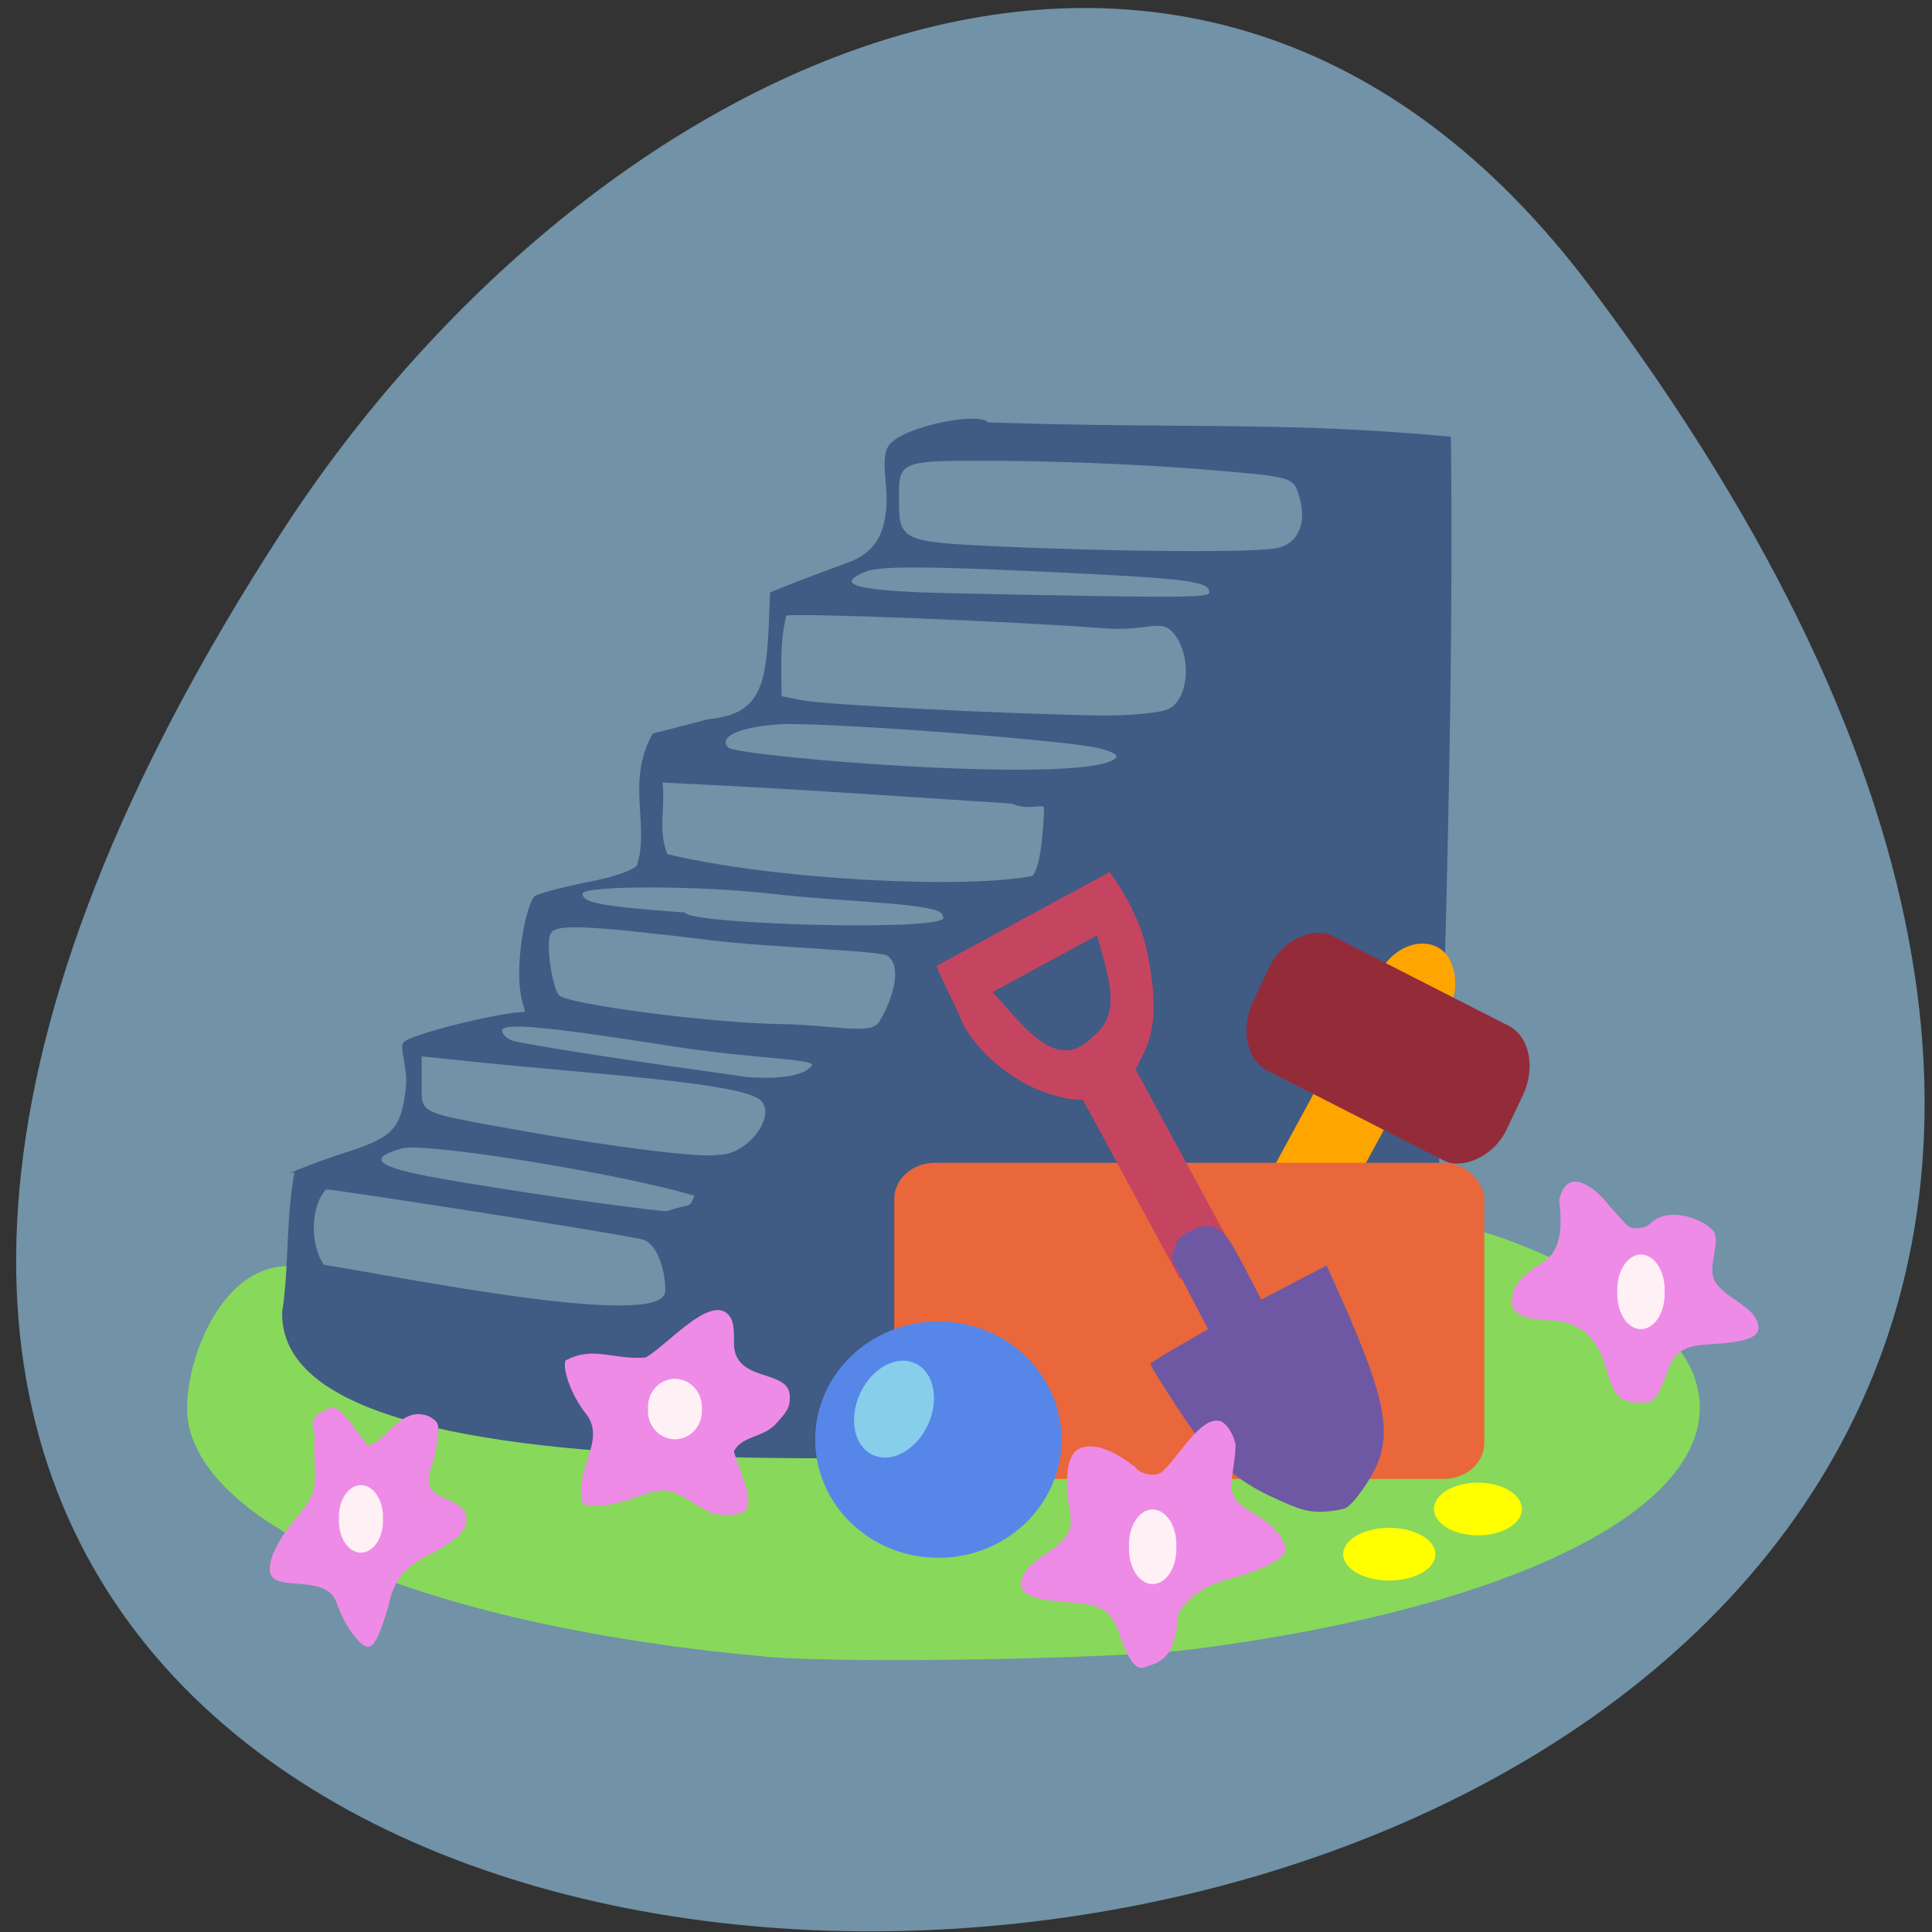 <svg xmlns="http://www.w3.org/2000/svg" viewBox="0 0 256 256" xmlns:xlink="http://www.w3.org/1999/xlink"><rect x="0" y="0" width="256" height="256" fill="#333333" stroke="none"/><defs><path id="0" d="m 219.9 181.2 a 2.16 3.39 0 1 1 -4.31 0 2.16 3.39 0 1 1 4.31 0 z" style="fill:#fff0f5"/></defs><g style="fill:#ef6708"><path d="m 45.74 1015.4 c -201 -265.2 352.1 -302.9 174.6 -32.2 -40.46 61.73 -121.4 102.4 -174.6 32.2 z" transform="matrix(-0.992 0 0 -1 256.1 1053.4)" style="fill:#7192a7;color:#fff"/></g><path d="m 101.3 219.5 c -43.4 -3.93 -74.2 -16.54 -76.4 -31.3 c -1 -6.71 4.64 -23.29 16.24 -20 96 27 116.4 -20.53 160.2 -3.3 12.1 4.74 20.92 11.38 23.1 17.36 5.85 15.82 -21.1 30.5 -66.6 36.3 -10.12 1.29 -46.2 1.9 -56.67 0.95 z" style="fill:#88d85b"/><path d="m 37.45 173.5 c 0.86 -6.2 0.44 -12 1.57 -18.2 -2.6 0.82 3.97 -1.71 6.31 -2.44 6.78 -2.13 7.8 -3.18 8.45 -8.69 0.31 -2.66 -0.94 -5.39 -0.3 -6.07 1.06 -1.12 12.99 -3.99 15.79 -3.99 0.88 0 -0.76 -0.92 -0.43 -6.59 0.28 -4.76 1.41 -8.38 2.09 -8.82 0.58 -0.38 4.74 -1.42 7.45 -1.92 2.72 -0.51 5.43 -1.44 6 -2.07 1.78 -5.26 -1.5 -11.12 2.12 -17.51 l 7.41 -1.91 c 7.88 -0.75 7.69 -5.64 8.13 -16.8 l 3.41 -1.35 c 1.88 -0.74 4.89 -1.87 6.7 -2.51 3.77 -1.34 5.31 -3.84 5.33 -8.66 0.01 -2.29 -0.85 -5.77 0.48 -7.18 2.24 -2.38 11.66 -4.23 12.99 -2.82 26.73 0.88 39.2 -0.16 61.3 1.9 0.55 45.86 -1.92 97.5 -2.45 132.9 -50.1 1.2 -153.8 10.53 -152.4 -17.23 z m 50.72 -2.31 c 0 -3 -1.13 -6.54 -3.13 -6.98 -4.78 -1.04 -40.6 -6.61 -41.84 -6.61 -2.05 2.22 -2.18 7.31 -0.27 10 9.51 1.46 44.81 8.72 45.2 3.56 z m 3.86 -12.73 c -9 -2.81 -35.64 -7.14 -38.71 -6.3 -4.85 1.33 -3.45 2.49 4.79 3.96 8.8 1.57 25 3.93 30.2 4.38 3.44 -1.16 2.95 -0.25 3.7 -2.04 z m 8.68 -12.73 c -2.76 -2.3 -22.1 -3.39 -38.91 -5.14 l -5.93 -0.62 v 3.53 c 0 4.15 -0.69 3.82 12.74 6.24 12.49 2.25 24.34 3.72 26.45 3.29 4 0.12 7.99 -5.25 5.66 -7.3 z m 6.68 -4.32 c 1.75 -1.17 -6.84 -0.96 -18.66 -2.83 -16.2 -2.56 -22.2 -3.11 -22.2 -2.03 0 0.5 0.65 1.11 1.44 1.36 1.39 0.43 13.84 2.4 24.86 3.93 2.94 0.41 5.53 0.78 5.75 0.84 0.23 0.05 7 0.68 8.78 -1.27 z m 8.99 -5.83 c 1.47 -2.22 3.5 -7.35 1.2 -8.94 -0.99 -0.69 -15.1 -1.05 -23.5 -2.07 -17.19 -2.07 -20.68 -2.19 -21.2 -0.7 -0.52 1.53 0.3 7 1.19 8 1.04 1.2 20.1 3.69 29.2 3.82 6.77 0.09 12 1.45 13.1 -0.15 z m 8.53 -14.19 c 0.26 -1.77 -12.31 -1.77 -22.61 -2.96 -9.67 -1.11 -25.1 -1.12 -25.1 -0.01 0 1.22 2.39 1.66 13.56 2.5 0.53 1.64 37 2.6 34.1 0.47 z m 11.9 -5.35 c 1.32 -1.4 1.53 -8.31 1.53 -8.98 0 -0.67 -2.07 0.43 -4.25 -0.58 -18.39 -1.17 -27.1 -1.87 -46.3 -2.79 0.38 3.42 -0.63 6.36 0.64 9.49 14.57 3.5 39.92 4.63 48.4 2.87 z m 11.1 -15.78 c 0.21 -0.36 -1.41 -1 -3.14 -1.29 -7 -1.19 -36.3 -3.31 -41.4 -3 -5.27 0.31 -8.24 1.64 -6.88 3.08 1.17 1.24 49.1 5.19 51.5 1.21 z m 6.95 -6.34 c 2.76 -1.33 3.12 -7.4 0.45 -10.23 -1.61 -1.7 -3.38 0.01 -9.13 -0.44 -11.37 -0.91 -41.4 -2.09 -42 -1.66 -0.89 3.68 -0.62 6.66 -0.62 10.66 l 2.79 0.55 c 2.94 0.58 26 1.77 38.88 2 4.28 0.08 8.47 -0.3 9.66 -0.88 z m 5.38 -15.43 c 0 -1.51 -2.8 -1.85 -22.88 -2.78 -14.99 -0.7 -20.89 -0.69 -22.66 0.03 -4.39 1.8 -1.08 2.61 11.86 2.88 29.98 0.63 33.68 0.61 33.68 -0.13 z m 8.95 -5.86 c 2.96 -0.63 4.09 -3.48 2.86 -7.19 -0.74 -2.24 -0.89 -2.28 -13.1 -3.28 -6.77 -0.56 -18.28 -1.05 -25.58 -1.09 -14.58 -0.08 -14.28 -0.2 -14.25 5.43 0.02 5.06 0.56 5.31 12.49 5.87 16.18 0.75 34.61 0.88 37.54 0.26 z" style="fill:#405b84"/><g transform="matrix(0.811 0 0 0.752 -102.5 237.1)"><rect width="13.15" height="67.7" x="250" y="-311.5" rx="6.57" ry="8.62" transform="matrix(0.862 0.506 -0.45 0.893 0 0)" style="fill:#ffa500"/><rect width="96.4" height="55.71" x="272.5" y="-110.4" rx="6.64" ry="6.35" style="fill:#ea673b"/><path d="m 135.5 201.5 c 0 6.97 -5.65 12.63 -12.63 12.63 -6.97 0 -12.63 -5.65 -12.63 -12.63 0 -6.97 5.65 -12.63 12.63 -12.63 6.97 0 12.63 5.65 12.63 12.63 z" transform="matrix(1.593 0 0 1.649 83.97 -393.9)" style="fill:#5687e8"/><path transform="matrix(0.432 0.234 -0.284 0.634 276.6 -223.5)" d="m 135.5 201.5 c 0 6.97 -5.65 12.63 -12.63 12.63 -6.97 0 -12.63 -5.65 -12.63 -12.63 0 -6.97 5.65 -12.63 12.63 -12.63 6.97 0 12.63 5.65 12.63 12.63 z" style="fill:#87ceeb"/><rect ry="7.12" rx="9.71" y="-295" x="-298.7" height="47.2" width="26" transform="matrix(-0.404 0.915 -0.876 -0.482 0 0)" style="fill:#942b39"/><path d="m 303.3 -121.5 c -1.83 0.04 -3.75 -0.49 -5.31 -0.99 -6.1 -1.98 -12.3 -7.72 -14.44 -12.84 -1.8 -4.48 -2.65 -5.79 -4.17 -9.76 9.43 -5.52 18.86 -11 28.3 -16.55 2.89 4.23 5.18 9.38 5.99 13.35 1.75 8.86 1.61 14.24 -0.5 18.77 l -1.24 2.66 c 5.33 10.61 10.66 21.2 16 31.84 -2.91 1.7 -5.83 3.41 -8.74 5.11 -5.63 -11.21 -11.26 -22.42 -15.87 -31.59 z m 1.83 -11.3 c 4.95 -4.34 1.87 -11.54 0.53 -17.68 -5.69 3.33 -11.38 6.66 -17.1 9.99 2.97 3.44 6.26 8.17 9.64 9.73 2.53 1.14 4.65 0.52 6.9 -2.03 z" style="fill:#c54560"/></g><g style="fill:#ee8be7"><path d="m 94.4 200.5 c -0.4 -0.11 -1.74 -0.85 -2.99 -1.64 -2.7 -1.72 -3.64 -1.77 -7.39 -0.38 -2.75 1.02 -5.49 1.34 -6.78 0.8 -1.38 -4.44 3.26 -8.37 0.37 -12 -1.75 -2.14 -3.13 -5.76 -2.68 -7 3.71 -2 6.24 -0.06 10.63 -0.4 2.96 -1.73 8.44 -8.23 10.92 -5.72 0.61 0.66 0.78 1.41 0.78 3.41 -0.34 5.92 7.38 3.57 7.4 7.51 0 1.32 -0.29 1.9 -1.67 3.38 -1.67 2.09 -4.6 1.68 -5.73 3.82 0 0.19 0.44 1.52 0.97 2.95 1.17 3.14 1.23 4.55 0.22 5.14 -0.76 0.44 -2.73 0.51 -4.06 0.14 z"/><path d="m 41.7 190.6 c -0.08 0.43 -0.07 2.04 0.01 3.58 0.18 3.35 -0.16 4.26 -2.66 7.21 -1.84 2.16 -3.16 4.62 -3.28 6.1 -0.6 4.18 7.36 0.46 8.88 5 0.86 2.62 2.94 5.57 4 5.71 0.88 0.12 1.58 -1.23 2.82 -5.37 0.7 -3.68 2.38 -5.29 5.23 -6.75 4.31 -2.19 5.54 -3.58 4.98 -5.64 -1.76 -2.75 -6.55 -1.25 -4.28 -6.8 0.31 -1.08 0.61 -2.69 0.66 -3.57 0.08 -1.44 -0.03 -1.68 -1.07 -2.32 -3.64 -1.74 -5.64 3.1 -8.19 3.8 -0.14 -0.09 -0.93 -1.1 -1.76 -2.26 -1.82 -2.53 -2.82 -3.23 -3.66 -2.53 -3.14 1.18 -1.47 2.52 -1.72 3.8 z"/><path d="m 206.6 159 c 0.47 4 0.19 6.95 -2.5 8.52 -2.16 1.24 -3.64 2.92 -3.67 4.17 -0.03 0.95 -1.17 3.25 5.88 3.3 3.2 0.61 4.55 1.87 5.79 4.34 1.3 2.62 1 7.11 5.58 6.48 1.12 0.42 1.91 -0.51 3.14 -3.7 1.05 -3.62 3.06 -3.82 6.09 -4 5.29 -0.36 6.74 -1.14 5.87 -3.15 -0.37 -0.86 -1.02 -1.47 -2.94 -2.79 -4.19 -2.71 -2.79 -3.89 -2.49 -7.64 -0.01 -1.23 -0.17 -1.48 -1.54 -2.43 -2.29 -1.23 -4.93 -1.69 -6.91 -0.22 -0.5 0.81 -2.35 1.16 -3.16 0.6 -0.18 -0.13 -1.27 -1.31 -2.42 -2.62 -2.07 -2.74 -5.79 -5.35 -6.71 -0.82 z"/></g><use transform="matrix(-1.452 0 0 1.364 533.6 -75.98)" xlink:href="#0"/><use transform="matrix(-1.655 0 0 1.106 449.8 -13.7)" xlink:href="#0"/><use transform="matrix(-1.351 0 0 1.235 342 -22.52)" xlink:href="#0"/><g style="fill:#ff0"><path d="m 187.7 205.4 a 6.11 3.49 0 1 1 -12.22 0 6.11 3.49 0 1 1 12.22 0 z" transform="matrix(0.953 0 0 1 22.78 -5.45)"/><path transform="translate(2.5 0.54)" d="m 187.7 205.4 a 6.11 3.49 0 1 1 -12.22 0 6.11 3.49 0 1 1 12.22 0 z"/></g><path d="m 175.6 200.3 c -2.18 0.13 -3.5 -0.25 -7.46 -2.14 -4 -1.91 -6.95 -4.38 -9.79 -8.22 -1.84 -2.5 -6 -8.99 -5.92 -9.25 0.03 -0.1 1.76 -1.17 3.85 -2.38 l 3.79 -2.2 l -2.44 -4.68 l -2.44 -4.68 l 0.43 -1.37 c 0.4 -1.28 0.54 -1.43 2.05 -2.22 1.27 -0.66 1.83 -0.8 2.61 -0.66 1.71 0.32 2.37 1.11 4.71 5.6 l 2.13 4.1 l 4.33 -2.26 l 4.33 -2.26 l 1.04 2.3 c 6.32 14 7.54 18.98 5.84 23.63 -0.77 2.1 -3.25 5.64 -4.33 6.2 -0.38 0.19 -1.61 0.41 -2.74 0.48 z" style="fill:#6e58a3"/><path d="m 163.7 191.3 c 0.07 0.38 -0.08 1.95 -0.32 3.48 -0.53 3.32 -0.15 4.07 3 5.92 2.32 1.36 3.91 3.22 3.95 4.6 0.03 1.05 -2.15 2.31 -6.32 3.64 -3.48 0.69 -6.63 2.38 -7.95 5.08 -0.25 6.1 -2.77 6.29 -4.28 6.87 -1.21 0.46 -2.05 -0.56 -3.38 -4.09 -1.11 -3.95 -3.23 -4.21 -6.55 -4.46 -5.69 -0.4 -7.25 -1.26 -6.31 -3.47 0.4 -0.94 1.1 -1.62 3.16 -3.08 4.52 -2.99 3 -4.33 2.68 -8.43 0.01 -1.36 -0.11 -4.23 1.37 -5.27 2.46 -1.36 5.61 0.75 7.73 2.35 0.54 0.89 2.53 1.28 3.4 0.66 2.09 -1.64 5.11 -7.52 7.8 -6.8 0.81 0.26 1.78 1.71 2 3 z" style="fill:#ee8be7"/><use transform="matrix(-1.452 0 0 1.364 468.9 -42.2)" xlink:href="#0"/></svg>